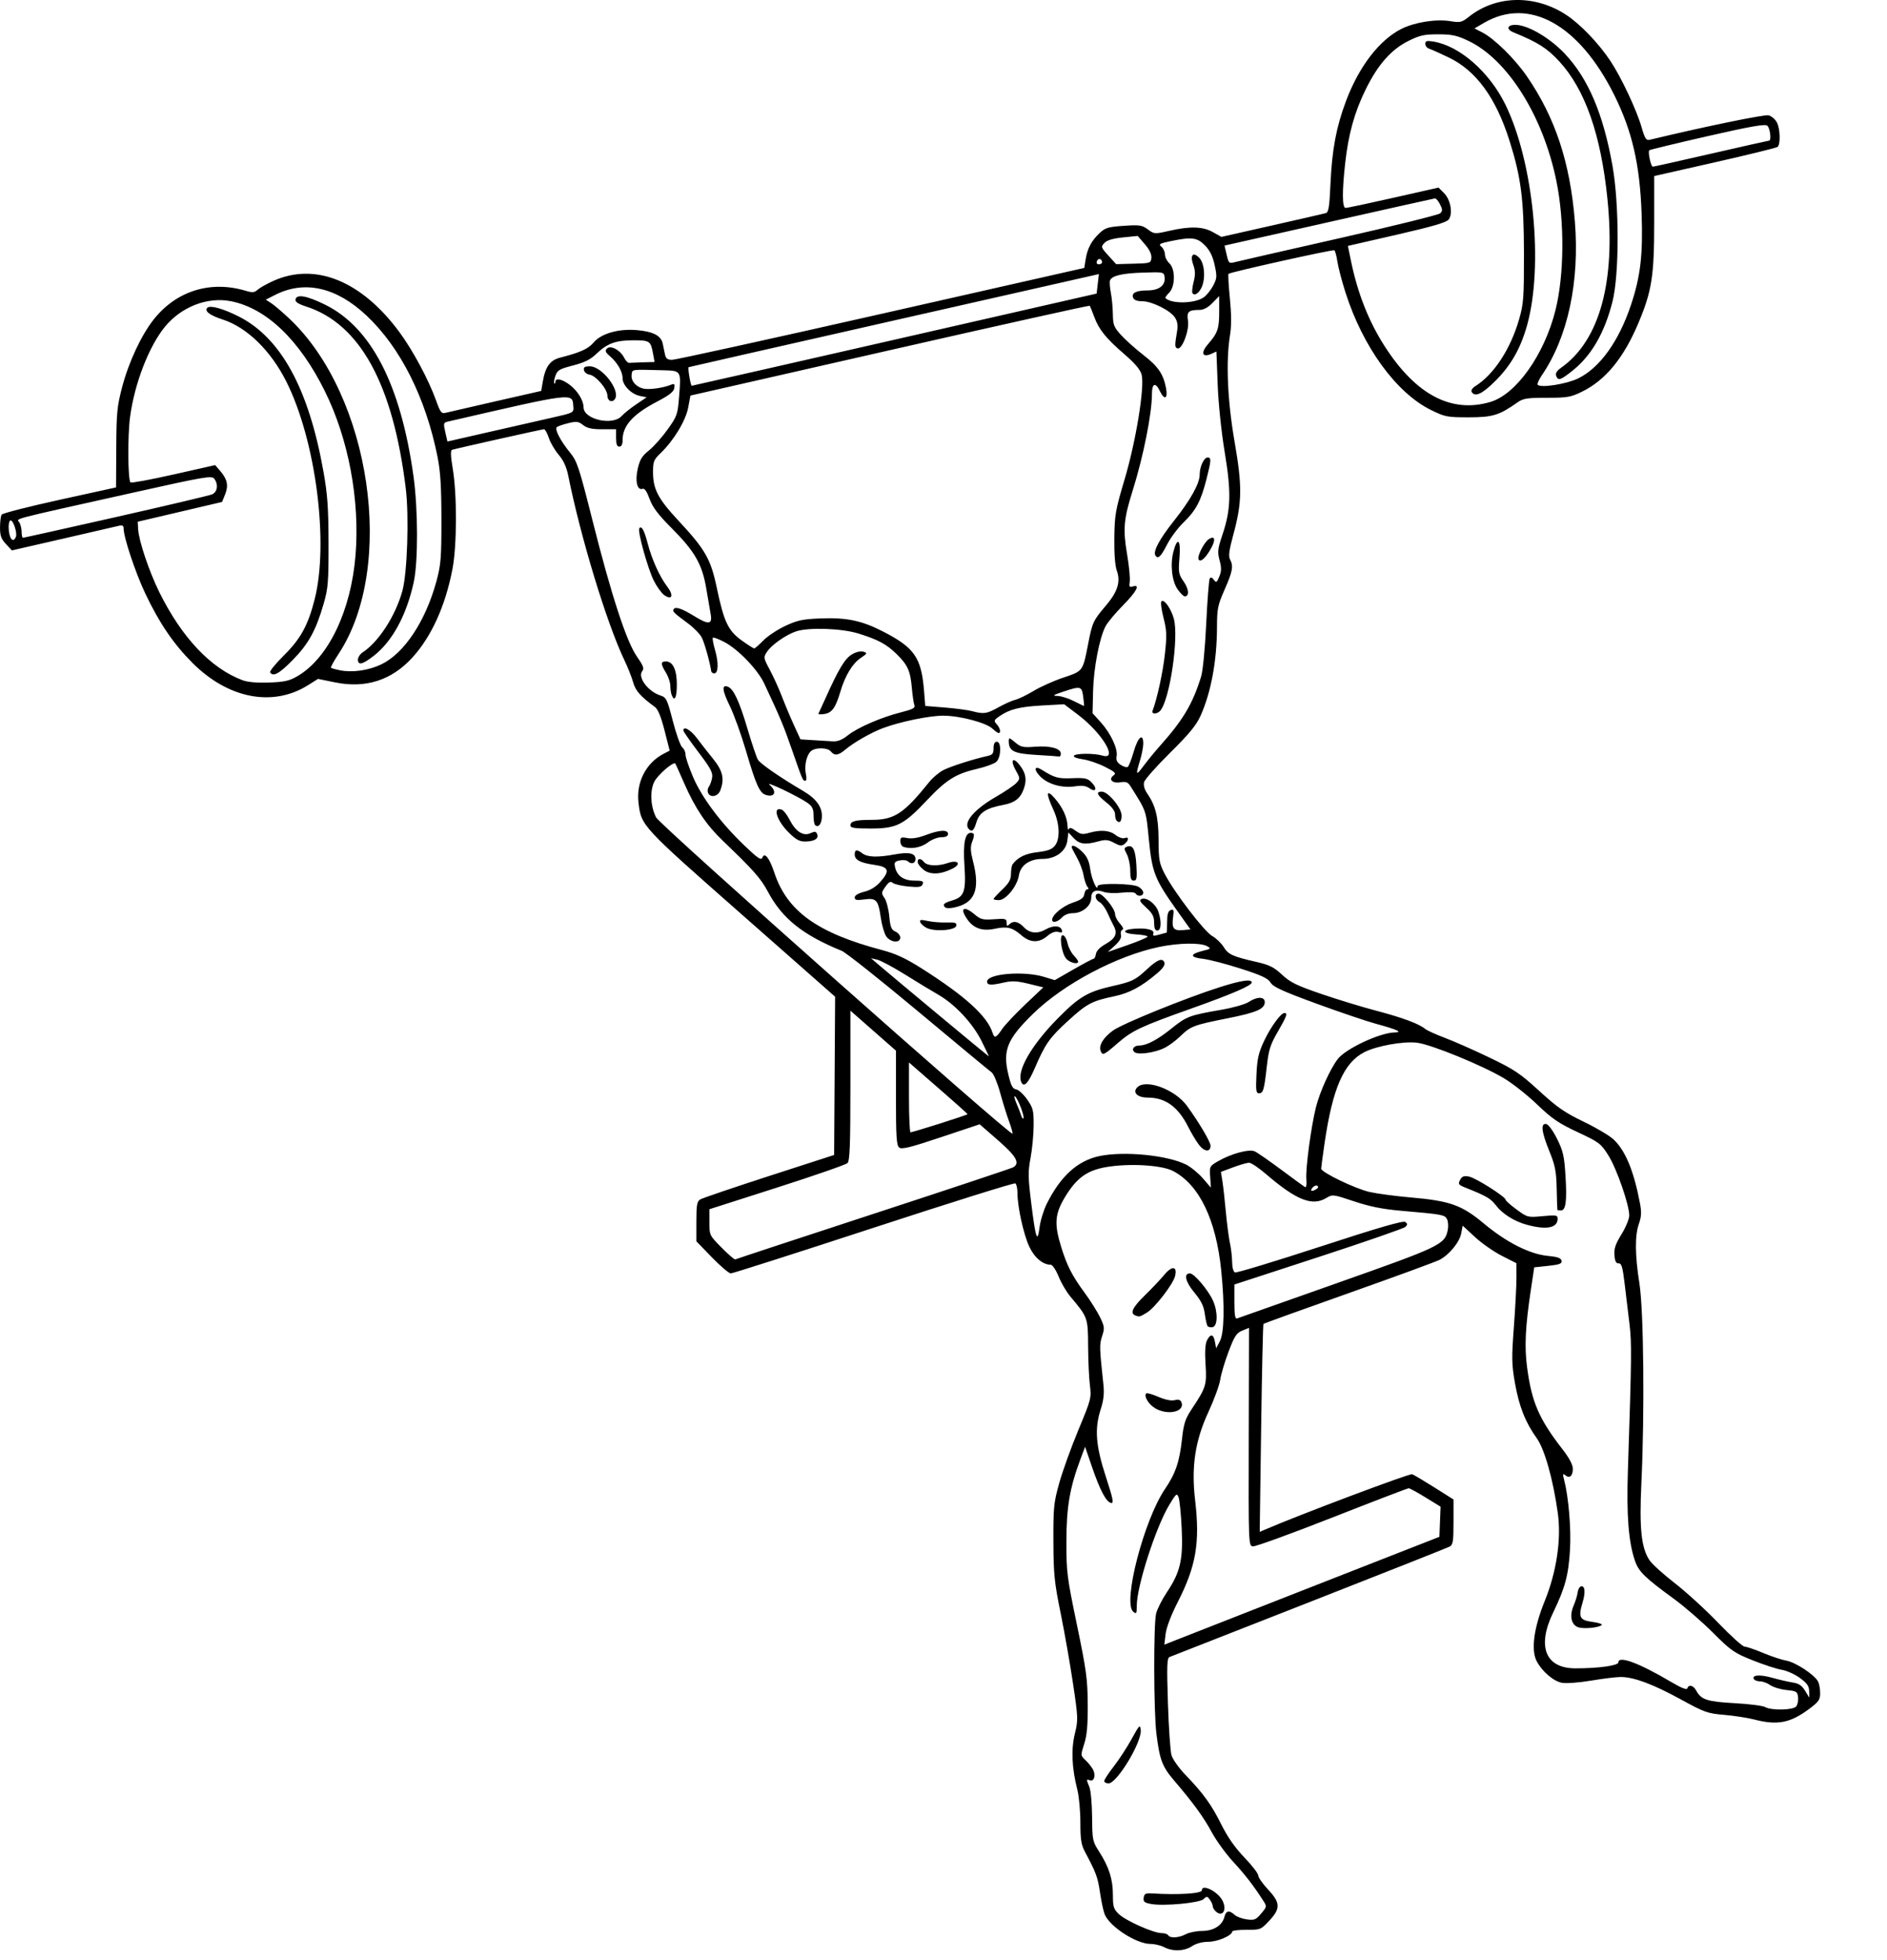 <?xml version="1.0" encoding="UTF-8" standalone="no"?>
<!-- Created with Inkscape (http://www.inkscape.org/) -->

<svg
   xmlns:dc="http://purl.org/dc/elements/1.1/"
   xmlns:cc="http://creativecommons.org/ns#"
   xmlns:rdf="http://www.w3.org/1999/02/22-rdf-syntax-ns#"
   xmlns:svg="http://www.w3.org/2000/svg"
   xmlns="http://www.w3.org/2000/svg"
   xmlns:xlink="http://www.w3.org/1999/xlink"
   xmlns:sodipodi="http://sodipodi.sourceforge.net/DTD/sodipodi-0.dtd"
   xmlns:inkscape="http://www.inkscape.org/namespaces/inkscape"
   width="276.204"
   height="286.782"
   id="svg2"
   version="1.1"
   inkscape:version="0.48.3.1 r9886"
   sodipodi:docname="Bench-press-1.svg"
   inkscape:export-filename="/home/christian/Arbeitsfläche/Dropbox/Website/opentraining/cc_exercises/Bench-press-1.png"
   inkscape:export-xdpi="199.63289"
   inkscape:export-ydpi="199.63289">
  <defs
     id="defs4">
    <radialGradient
       gradientUnits="userSpaceOnUse"
       gradientTransform="matrix(1,0,0,0.918,-19.286,-7.911)"
       r="209.566"
       fy="287.501"
       fx="398.111"
       cy="287.501"
       cx="398.111"
       id="radialGradient5255"
       xlink:href="#linearGradient5249"
       inkscape:collect="always" />
    <linearGradient
       id="linearGradient5249"
       inkscape:collect="always">
      <stop
         id="stop5251"
         offset="0"
         style="stop-color:#e3e3e3;stop-opacity:1;" />
      <stop
         id="stop5253"
         offset="1"
         style="stop-color:#e3e3e3;stop-opacity:0;" />
    </linearGradient>
  </defs>
  <sodipodi:namedview
     id="base"
     pagecolor="#fffff0"
     bordercolor="#666666"
     borderopacity="1.0"
     inkscape:pageopacity="0.0"
     inkscape:pageshadow="2"
     inkscape:zoom="2.8"
     inkscape:cx="199.26055"
     inkscape:cy="110.28328"
     inkscape:document-units="px"
     inkscape:current-layer="layer1"
     showgrid="false"
     showguides="true"
     inkscape:guide-bbox="true"
     fit-margin-top="0"
     fit-margin-left="0"
     fit-margin-right="0"
     fit-margin-bottom="0"
     inkscape:window-width="1615"
     inkscape:window-height="1026"
     inkscape:window-x="65"
     inkscape:window-y="24"
     inkscape:window-maximized="1">
    <sodipodi:guide
       orientation="-0.707,0.707"
       position="-1711.42,579.076"
       id="guide2985" />
  </sodipodi:namedview>
  <g
     inkscape:label="Ebene 1"
     inkscape:groupmode="layer"
     id="layer1"
     transform="translate(-282.849,-318.942)">
    <path
       style="fill:#000000"
       d="m 453.252,603.877 c -0.5,-0.261 -1.398,-0.474 -1.995,-0.474 -2.087,0 -6.021,-2.554 -6.724,-4.365 -0.187,-0.481 -0.494,-1.925 -0.682,-3.208 -0.323,-2.205 -0.57,-2.869 -2.195,-5.91 -0.55,-1.03 -0.672,-1.81 -0.672,-4.3 0,-1.673 -0.198,-3.822 -0.441,-4.775 -0.808,-3.179 -0.931,-5.885 -0.37,-8.19 0.496,-2.039 0.486,-2.315 -0.265,-7.358 -0.429,-2.882 -1.246,-7.526 -1.815,-10.32 -0.919,-4.511 -1.038,-5.686 -1.057,-10.479 -0.02,-4.968 0.049,-5.65 0.86,-8.553 0.485,-1.735 1.746,-5.231 2.802,-7.769 1.863,-4.476 1.913,-4.671 1.681,-6.53 -0.132,-1.054 -0.249,-3.631 -0.261,-5.727 -0.024,-4.167 -0.037,-4.205 -2.598,-7.251 -0.563,-0.67 -1.338,-1.991 -1.722,-2.937 -0.388,-0.957 -0.9,-1.72 -1.153,-1.72 -1.17,0 -2.413,-1.058 -3.16,-2.692 -0.835,-1.823 -1.709,-5.812 -1.709,-7.796 0,-0.673 -0.14,-1.31 -0.311,-1.416 -0.171,-0.106 -9.503,2.815 -20.738,6.491 -11.235,3.676 -20.644,6.683 -20.911,6.683 -0.266,0 -1.509,-1.056 -2.761,-2.348 l -2.277,-2.348 0,-2.889 c 0,-2.408 0.092,-2.947 0.556,-3.235 0.306,-0.19 4.843,-1.733 10.082,-3.429 l 9.526,-3.083 0.073,-11.578 0.073,-11.578 -13.698,-12.067 c -14.713,-12.961 -14.68,-12.925 -15.085,-16.347 -0.352,-2.968 1.113,-5.809 3.677,-7.135 l 0.89,-0.46 -0.753,-2.954 c -0.511,-2.007 -0.962,-3.106 -1.404,-3.43 -2.111,-1.544 -2.847,-2.377 -3.185,-3.602 -0.2,-0.726 -0.775,-2.178 -1.276,-3.225 -2.577,-5.383 -6.39,-17.898 -8.221,-26.985 -0.265,-1.313 -0.698,-2.267 -1.405,-3.092 -0.562,-0.657 -1.211,-1.767 -1.442,-2.468 -0.231,-0.701 -0.551,-1.274 -0.71,-1.274 -0.275,0 -12.721,2.785 -13.452,3.01 -0.246,0.076 -0.219,0.878 0.095,2.756 0.636,3.814 0.618,11.219 -0.036,14.656 -1.028,5.397 -3.078,9.927 -5.878,12.991 -3.038,3.324 -6.829,4.543 -11.297,3.632 l -2.51,-0.512 -1.445,0.909 c -5.168,3.25 -11.71,1.989 -16.95,-3.268 -2.776,-2.785 -4.833,-5.81 -6.878,-10.117 -1.451,-3.056 -3.18,-8.233 -3.18,-9.522 0,-0.436 -0.173,-0.534 -0.714,-0.403 -0.393,0.095 -4.073,0.943 -8.177,1.885 l -7.462,1.713 -0.873,-0.932 c -0.701,-0.748 -0.872,-1.229 -0.868,-2.435 0.002,-0.827 0.11,-1.667 0.238,-1.867 0.128,-0.2 3.949,-1.178 8.49,-2.174 l 8.256,-1.81 0.031,-5.765 c 0.028,-5.155 0.12,-6.101 0.868,-8.94 0.969,-3.675 2.811,-7.608 4.636,-9.9 3.314,-4.162 8.296,-5.708 13.438,-4.17 0.992,0.297 1.284,0.271 1.755,-0.156 0.311,-0.281 1.347,-0.863 2.303,-1.292 6.118,-2.748 12.875,-0.015 18.409,7.447 1.972,2.658 4.303,6.995 5.402,10.051 0.647,1.799 0.782,1.963 1.464,1.792 0.413,-0.104 3.715,-0.863 7.337,-1.687 l 6.587,-1.499 0.222,-1.301 c 0.383,-2.246 1.062,-3.191 2.568,-3.576 2.943,-0.753 4.093,-1.273 4.874,-2.201 1.126,-1.339 3.705,-2.066 6.422,-1.813 2.332,0.218 3.464,0.817 3.701,1.957 0.09,0.434 0.238,1.147 0.329,1.584 0.127,0.61 0.366,0.796 1.032,0.802 0.477,0.004 14.249,-3.021 30.605,-6.722 l 29.738,-6.73 0.2,-1.25 c 0.256,-1.601 0.838,-2.703 2.026,-3.831 0.836,-0.795 1.254,-0.922 3.539,-1.079 2.334,-0.16 2.685,-0.108 3.543,0.526 0.934,0.69 0.992,0.694 3.141,0.205 3.059,-0.696 4.902,-0.639 6.388,0.196 l 1.234,0.694 7.383,-1.666 c 4.061,-0.917 7.611,-1.732 7.89,-1.811 0.419,-0.119 0.54,-0.878 0.697,-4.356 0.224,-4.949 0.842,-8.235 2.262,-12.028 1.888,-5.041 4.869,-8.933 8.094,-10.567 1.937,-0.982 5.079,-1.482 7.175,-1.142 1.466,0.238 1.677,0.187 2.753,-0.664 3.964,-3.135 9.599,-3.251 14.165,-0.29 2.082,1.35 4.789,4.166 6.541,6.807 1.568,2.362 3.809,7.127 4.541,9.656 0.495,1.71 0.67,1.976 1.214,1.845 7.986,-1.919 16.771,-3.728 17.374,-3.576 0.423,0.106 0.97,0.57 1.217,1.032 0.487,0.91 0.554,3.207 0.105,3.592 -0.153,0.131 -4.279,1.144 -9.17,2.251 l -8.891,2.013 0,6.855 c 0,7.777 -0.349,9.992 -2.303,14.635 -2.162,5.136 -4.815,8.37 -8.25,10.056 -1.658,0.814 -2.148,0.899 -5.166,0.899 -2.886,0 -3.462,0.091 -4.287,0.673 -2.676,1.891 -3.639,2.185 -7.152,2.185 -3.154,0 -3.463,-0.06 -5.522,-1.074 -5.075,-2.498 -9.962,-9.215 -12.504,-17.185 -0.529,-1.659 -1.063,-3.697 -1.187,-4.529 -0.123,-0.832 -0.326,-1.575 -0.451,-1.652 -0.232,-0.143 -15.24,3.197 -15.49,3.448 -0.076,0.076 0.016,1.687 0.203,3.579 0.231,2.329 0.24,4.057 0.027,5.346 -0.632,3.83 -0.389,9.578 0.661,15.631 1.138,6.559 1.106,8.874 -0.189,13.627 -0.607,2.227 -0.728,3.131 -0.483,3.59 0.528,0.987 0.394,1.744 -0.784,4.422 -1.008,2.292 -1.112,2.805 -1.118,5.493 -0.011,4.934 -0.867,9.551 -2.41,12.989 -0.621,1.383 -1.669,2.656 -4.446,5.398 -1.999,1.974 -3.715,3.914 -3.815,4.311 -0.112,0.446 0.053,1.061 0.432,1.609 1.262,1.823 1.671,3.485 1.686,6.847 0.013,2.922 0.104,3.421 0.905,4.968 1.395,2.695 5.788,8.439 6.947,9.084 0.572,0.318 1.328,1.045 1.681,1.615 0.682,1.103 1.298,1.381 4.893,2.205 1.8,0.413 2.484,0.758 3.652,1.847 1.201,1.119 2.141,1.58 5.724,2.807 2.358,0.808 6.002,1.92 8.098,2.471 3.822,1.006 6.223,1.9 7.133,2.657 0.268,0.223 1.56,0.808 2.87,1.3 1.31,0.492 4.241,1.787 6.513,2.877 3.644,1.749 4.505,2.325 7.304,4.889 2.626,2.406 3.747,3.182 6.507,4.508 1.834,0.881 3.811,2.055 4.395,2.611 1.73,1.647 2.95,4.61 3.845,9.334 0.243,1.283 0.209,1.954 -0.152,2.977 -0.613,1.737 -0.589,4.568 0.073,8.773 0.625,3.97 0.772,18.898 0.286,29.16 -0.317,6.7 -0.018,9.524 1.2,11.332 0.374,0.555 2.036,2.058 3.694,3.341 1.658,1.283 4.519,3.897 6.358,5.81 1.839,1.912 3.575,3.477 3.857,3.477 0.282,0 1.492,0.411 2.689,0.914 1.197,0.502 2.747,1.015 3.443,1.14 1.335,0.239 4.085,2.049 4.613,3.037 0.172,0.321 0.312,1.088 0.312,1.705 0,0.985 -0.204,1.273 -1.667,2.359 -2.726,2.023 -4.621,2.381 -7.977,1.507 -0.955,-0.249 -2.927,-0.553 -4.382,-0.677 -2.472,-0.21 -2.893,-0.361 -6.423,-2.295 -4.004,-2.194 -6.809,-3.24 -8.715,-3.251 -0.639,-0.004 -2.591,0.233 -4.338,0.527 -1.806,0.303 -3.665,0.442 -4.31,0.32 -1.238,-0.233 -2.911,-1.675 -3.69,-3.181 -0.839,-1.622 -0.403,-4.87 1.173,-8.744 1.745,-4.289 2.46,-9.053 1.934,-12.871 -0.677,-4.906 -1.934,-9.385 -3.083,-10.984 -1.662,-2.313 -2.586,-4.643 -3.185,-8.029 -0.491,-2.776 -0.51,-3.678 -0.168,-8.256 0.211,-2.827 0.381,-6.083 0.379,-7.235 l -0.005,-2.096 -2.13,-1.08 c -1.172,-0.594 -2.942,-1.83 -3.934,-2.748 l -1.804,-1.668 -0.21,1.119 c -0.243,1.296 -1.741,3.132 -3.163,3.877 -0.542,0.284 -6.535,2.481 -13.319,4.882 -6.784,2.402 -12.394,4.426 -12.466,4.498 -0.072,0.072 -0.225,6.949 -0.34,15.283 l -0.209,15.151 0.767,-0.331 c 4.965,-2.147 21.182,-8.248 21.549,-8.107 0.266,0.102 1.736,0.976 3.267,1.942 l 2.783,1.756 0,3.295 c 0,2.86 -0.076,3.335 -0.577,3.604 -0.317,0.17 -9.57,3.834 -20.561,8.142 -10.991,4.308 -20.184,7.913 -20.429,8.011 -0.372,0.148 -0.41,1.262 -0.235,6.728 0.116,3.603 0.351,7.039 0.522,7.636 0.171,0.597 1.076,1.877 2.01,2.844 2.636,2.73 3.839,4.392 5.293,7.316 0.908,1.826 1.998,3.382 3.371,4.812 1.115,1.162 2.028,2.347 2.028,2.633 0,0.286 0.643,1.208 1.429,2.048 1.822,1.948 1.855,2.776 0.181,4.57 -1.224,1.311 -1.289,1.337 -3.334,1.331 -1.147,-0.003 -2.086,0.106 -2.086,0.243 0,0.582 -2.139,1.508 -3.493,1.511 -0.89,0.002 -1.788,0.241 -2.382,0.634 -1.131,0.749 -2.824,0.814 -4.085,0.157 z m 3.175,-1.901 c 0.5,-0.261 1.569,-0.475 2.375,-0.476 1.68,-0.002 2.953,-0.805 3.268,-2.061 0.231,-0.92 0.696,-1.012 1.488,-0.296 0.306,0.277 1.113,0.578 1.794,0.669 1.101,0.148 1.333,0.053 2.098,-0.856 0.846,-1.005 0.851,-1.036 0.295,-1.895 -1.465,-2.266 -2.623,-3.763 -4.401,-5.693 -1.062,-1.153 -2.467,-3.087 -3.121,-4.297 -1.21,-2.238 -2.694,-4.278 -5.51,-7.574 -1.757,-2.057 -2.121,-3.02 -2.6,-6.889 -0.399,-3.22 -0.431,-15.874 -0.045,-17.537 0.15,-0.646 0.862,-2.058 1.583,-3.137 1.962,-2.938 2.383,-4.755 2.164,-9.34 -0.1,-2.098 -0.303,-4.138 -0.451,-4.534 -0.249,-0.668 -0.347,-0.591 -1.345,1.056 -1.988,3.279 -4.781,11.939 -4.781,14.822 0,1.14 -0.054,1.229 -0.516,0.846 -1.574,-1.306 1.566,-13.416 4.659,-17.967 1.548,-2.278 2.112,-3.944 2.486,-7.342 0.242,-2.203 0.471,-2.909 1.387,-4.289 2.135,-3.215 2.248,-3.579 2.054,-6.584 -0.119,-1.833 -0.051,-2.992 0.205,-3.506 0.516,-1.035 0.956,-0.965 1.17,0.186 l 0.177,0.953 0.54,-1.016 c 0.642,-1.207 0.723,-5.199 0.21,-10.302 -0.756,-7.515 -3.226,-12.624 -7.07,-14.625 -1.663,-0.865 -6.358,-1.143 -9.724,-0.576 -2.861,0.483 -4.4,1.6 -6.099,4.428 -1.464,2.436 -1.577,3.901 -0.556,7.213 0.865,2.807 1.599,4.243 3.464,6.781 0.834,1.135 1.842,2.736 2.24,3.557 0.659,1.362 0.686,1.604 0.305,2.761 -0.407,1.232 -0.395,1.676 0.187,7.074 0.142,1.32 0.036,2.296 -0.399,3.652 -0.917,2.86 -0.727,5.303 0.768,9.886 1.033,3.167 1.178,3.889 0.768,3.81 -0.723,-0.139 -1.615,-1.813 -2.794,-5.241 l -1.025,-2.982 -0.687,1.837 c -1.558,4.164 -2.04,6.992 -2.048,12.005 -0.007,4.486 0.083,5.197 1.545,12.226 1.373,6.601 1.555,7.939 1.578,11.591 0.019,3.079 -0.112,4.558 -0.516,5.82 -0.541,1.686 -0.54,1.694 0.193,2.382 0.405,0.38 0.9,1.001 1.1,1.382 0.435,0.826 0.145,1.795 -0.468,1.56 -0.529,-0.203 -0.533,-0.147 -0.067,0.983 0.203,0.492 0.381,2.469 0.397,4.394 0.028,3.378 0.064,3.555 1.051,5.094 1.426,2.223 1.994,4.021 1.994,6.311 0,1.729 0.105,2.065 0.873,2.8 1.013,0.968 5.074,2.777 6.235,2.777 0.436,0 0.881,0.143 0.989,0.318 0.287,0.464 1.539,0.388 2.583,-0.157 z m 4.307,-3.4 c -0.21,-0.21 -0.381,-0.54 -0.381,-0.733 0,-0.194 -0.188,-0.61 -0.418,-0.924 -0.377,-0.515 -0.467,-0.524 -0.907,-0.083 -0.572,0.572 -5.863,1.063 -7.713,0.716 -0.964,-0.181 -1.146,-0.337 -1.063,-0.914 0.083,-0.582 0.282,-0.685 1.211,-0.627 3.887,0.242 7.304,0.024 7.304,-0.466 0,-0.975 2.331,0.182 3.009,1.494 0.741,1.433 -0.02,2.559 -1.04,1.539 z M 444.477,579.56 c 0,-0.189 0.631,-1.154 1.401,-2.143 0.771,-0.99 1.95,-2.799 2.62,-4.022 1.122,-2.047 1.227,-2.15 1.323,-1.306 0.198,1.736 -3.468,7.816 -4.712,7.816 -0.348,0 -0.632,-0.155 -0.632,-0.344 z m 7.411,-54.571 c -0.951,-0.58 -1.644,-1.766 -1.258,-2.152 0.098,-0.098 0.895,0.13 1.771,0.507 1.001,0.431 1.889,0.611 2.388,0.486 0.569,-0.143 0.851,-0.053 0.992,0.315 0.539,1.405 -2.053,1.967 -3.894,0.844 z m 7.741,-11.966 c -0.12,-0.12 -0.311,-0.92 -0.425,-1.779 -0.158,-1.194 -0.523,-1.941 -1.549,-3.177 -1.303,-1.569 -1.58,-2.787 -0.634,-2.787 0.623,0 2.701,2.464 3.389,4.018 0.72,1.627 0.682,3.707 -0.07,3.849 -0.27,0.051 -0.59,-0.005 -0.71,-0.125 z m -10.627,-1.602 c -0.787,-0.318 -0.364,-1.188 1.429,-2.935 1.004,-0.979 2.293,-2.341 2.864,-3.026 1.127,-1.352 1.914,-1.233 1.546,0.233 -0.296,1.179 -2.938,4.603 -4.098,5.31 -1.085,0.662 -1.118,0.67 -1.741,0.418 z m 96.757,57.23 c 0.209,-0.251 0.333,-0.859 0.277,-1.35 -0.094,-0.82 -0.232,-0.906 -1.69,-1.054 -0.873,-0.089 -1.941,-0.411 -2.373,-0.714 -0.432,-0.304 -1.102,-0.553 -1.49,-0.553 -0.387,0 -0.793,-0.144 -0.902,-0.32 -0.38,-0.615 0.858,-0.715 2.645,-0.213 0.991,0.279 2.345,0.591 3.008,0.695 0.909,0.143 1.358,0.439 1.825,1.204 l 0.619,1.015 -0.018,-0.953 c -0.014,-0.745 -0.313,-1.167 -1.367,-1.934 -0.742,-0.54 -1.935,-1.076 -2.651,-1.19 -0.716,-0.115 -2.63,-0.738 -4.252,-1.386 -2.722,-1.087 -3.171,-1.4 -5.823,-4.054 -1.581,-1.582 -4.145,-3.802 -5.698,-4.935 -4.294,-3.132 -5.168,-3.989 -5.718,-5.603 -0.932,-2.736 -1.237,-6.649 -1.024,-13.128 0.547,-16.586 0.571,-18.699 0.24,-21.435 -0.19,-1.572 -0.51,-4.232 -0.71,-5.912 -0.297,-2.486 -0.461,-3.047 -0.88,-3.017 -0.378,0.027 -0.543,-0.291 -0.617,-1.192 -0.079,-0.963 0.144,-1.626 1.032,-3.065 0.623,-1.009 1.133,-2.248 1.133,-2.753 0,-1.569 -1.828,-6.835 -3.046,-8.776 -1.103,-1.757 -1.331,-1.93 -4.503,-3.415 -2.797,-1.31 -3.763,-1.969 -5.935,-4.054 -1.427,-1.37 -3.615,-3.097 -4.863,-3.838 -3.227,-1.917 -10.69,-4.962 -12.748,-5.201 -1.991,-0.231 -5.88,0.47 -7.67,1.383 -3.021,1.541 -4.661,5.296 -5.836,13.366 -0.27,1.856 -0.491,3.514 -0.491,3.684 0,0.532 4.958,2.925 7.052,3.404 1.099,0.251 3.784,0.612 5.967,0.801 5.847,0.507 7.538,1.107 10.797,3.826 3.308,2.761 6.702,4.478 9.352,4.732 1.439,0.138 1.939,0.315 2.015,0.712 0.083,0.432 -0.274,0.569 -1.948,0.748 l -2.049,0.219 -0.508,3.38 c -0.797,5.31 -0.937,8.244 -0.537,11.254 0.68,5.108 1.729,7.534 5.187,11.995 0.989,1.276 1.508,2.257 1.508,2.848 0,1.056 -0.479,1.465 -1.106,0.944 -0.372,-0.309 -0.399,-0.198 -0.168,0.687 0.65,2.492 1.041,7.131 0.86,10.199 -0.221,3.742 -0.709,5.569 -2.457,9.183 -2.421,5.006 -1.15,8.189 3.269,8.189 3.376,0 6.272,-0.404 6.272,-0.876 0,-1.035 3.019,0.089 7.757,2.89 1.452,0.858 2.244,1.169 2.329,0.913 0.208,-0.624 0.89,-0.446 1.312,0.342 0.705,1.317 1.6,1.608 5.62,1.829 2.112,0.116 4.112,0.369 4.446,0.563 0.907,0.526 4.102,0.466 4.56,-0.086 z m -31.968,-11.609 c -0.974,-0.402 -1.229,-1.692 -0.617,-3.117 0.277,-0.644 0.545,-1.517 0.595,-1.94 0.05,-0.423 0.252,-0.822 0.449,-0.887 0.627,-0.206 0.742,0.799 0.27,2.363 -0.647,2.143 -0.424,2.569 1.475,2.821 0.874,0.116 1.473,0.319 1.331,0.452 -0.439,0.41 -2.761,0.614 -3.503,0.308 z m -7.408,-58.862 c -1.881,-0.507 -3.613,-1.594 -4.597,-2.884 -0.74,-0.971 -1.403,-1.355 -4.374,-2.536 -1.094,-0.435 -1.173,-0.543 -0.844,-1.158 0.29,-0.542 0.554,-0.64 1.312,-0.488 0.993,0.199 5.343,2.955 5.343,3.386 0,0.137 0.725,0.78 1.61,1.43 1.59,1.167 1.638,1.179 3.811,0.977 1.986,-0.185 2.2,-0.149 2.2,0.369 0,1.349 -1.604,1.674 -4.461,0.903 z m 4.425,-2.187 c -0.02,-0.044 -0.067,-1.437 -0.103,-3.096 -0.057,-2.561 -0.219,-3.392 -1.075,-5.502 -1.157,-2.853 -1.302,-4.126 -0.452,-3.969 0.318,0.059 0.995,0.987 1.582,2.167 0.89,1.79 1.054,2.512 1.235,5.439 0.228,3.683 0.045,5.041 -0.679,5.041 -0.259,0 -0.487,-0.036 -0.507,-0.079 z m -36.164,55.233 18.894,-7.398 0.086,-2.205 0.086,-2.205 -2.197,-1.35 c -1.209,-0.742 -2.319,-1.349 -2.468,-1.349 -0.149,3.1e-4 -5.196,1.935 -11.215,4.3 -6.02,2.365 -11.235,4.258 -11.591,4.207 -0.64,-0.092 -0.645,-0.234 -0.608,-16.033 l 0.038,-15.941 -0.99,0.404 c -0.845,0.345 -1.139,0.797 -2.002,3.08 -0.557,1.472 -1.106,3.319 -1.22,4.105 -0.114,0.786 -0.901,2.929 -1.749,4.763 -1.927,4.168 -2.501,7.991 -1.928,12.843 0.733,6.213 0.147,9.663 -2.531,14.91 -0.99,1.94 -1.675,3.739 -1.788,4.7 l -0.184,1.557 1.237,-0.495 c 0.68,-0.272 9.739,-3.824 20.131,-7.893 z m 3.923,-44.53 c 15.163,-5.348 15.768,-5.638 16.195,-7.773 0.11,-0.549 0.058,-1.263 -0.116,-1.587 -0.341,-0.638 -0.629,-0.69 -6.727,-1.221 -2.709,-0.236 -4.566,-0.608 -6.864,-1.376 -3.08,-1.029 -3.171,-1.04 -4.066,-0.496 -2.06,1.251 -4.384,0.329 -8.854,-3.513 -1.048,-0.901 -2.15,-1.639 -2.449,-1.64 -0.299,-0.002 -1.351,0.299 -2.337,0.668 l -1.793,0.671 0.214,1.314 c 0.118,0.723 0.345,2.743 0.505,4.489 0.16,1.747 0.43,3.819 0.601,4.604 0.17,0.786 0.316,2.041 0.323,2.789 0.008,0.807 0.181,1.424 0.424,1.517 0.226,0.087 5.834,-1.613 12.464,-3.776 8.674,-2.831 12.169,-3.842 12.466,-3.608 0.339,0.267 0.339,0.396 0,0.722 -0.227,0.218 -5.95,2.203 -12.718,4.411 l -12.305,4.014 0,2.557 c 0,1.914 0.1,2.52 0.397,2.408 0.218,-0.082 6.807,-2.409 14.641,-5.172 z m -67.909,-10.113 c 11.003,-3.599 20.22,-6.667 20.482,-6.817 1.055,-0.604 0.494,-1.612 -2.209,-3.965 l -2.686,-2.338 -5.66,1.89 c -4.572,1.526 -5.75,1.815 -6.126,1.503 -0.384,-0.319 -0.467,-1.604 -0.467,-7.277 l 0,-6.89 -3.334,-2.928 -3.334,-2.928 0,10.945 c 0,8.803 -0.084,11.028 -0.431,11.365 -0.237,0.231 -4.881,1.844 -10.32,3.585 l -9.889,3.165 0,1.906 c 0,1.892 0.013,1.92 1.801,3.726 0.991,1.001 1.884,1.771 1.985,1.711 0.101,-0.06 9.186,-3.054 20.189,-6.654 z m 25.428,-1.527 c 2.025,-4.037 4.517,-6.283 7.707,-6.946 3.619,-0.752 9.981,-0.12 12.69,1.262 0.695,0.355 1.792,1.257 2.438,2.005 l 1.174,1.361 -0.108,-1.572 c -0.106,-1.54 -0.082,-1.587 1.162,-2.305 1.916,-1.105 4.543,-1.811 5.357,-1.439 0.372,0.17 2.105,1.37 3.852,2.668 1.747,1.298 3.318,2.447 3.493,2.553 0.198,0.12 0.277,-0.32 0.209,-1.175 -0.123,-1.548 0.688,-7.612 1.402,-10.48 0.561,-2.253 2.071,-5.596 3.189,-7.062 1.167,-1.53 6.189,-3.878 8.349,-3.903 1.229,-0.014 0.325,-0.434 -2.669,-1.242 -1.397,-0.377 -5.35,-1.714 -8.785,-2.972 -4.973,-1.821 -6.341,-2.449 -6.722,-3.081 -0.377,-0.627 -1.301,-1.058 -4.394,-2.05 -2.154,-0.691 -4.631,-1.334 -5.504,-1.429 -1.915,-0.209 -1.955,-0.687 -0.096,-1.146 1.286,-0.318 1.326,-0.36 0.673,-0.714 -0.96,-0.522 -4.116,-0.471 -6.933,0.111 -6.227,1.286 -14.026,5.411 -18.509,9.79 -3.806,3.718 -4.468,5.346 -3.618,8.899 0.391,1.635 0.631,2.09 1.139,2.164 0.354,0.052 1.079,0.715 1.61,1.473 0.876,1.252 0.965,1.605 0.952,3.811 -0.007,1.337 -0.21,3.471 -0.45,4.742 -0.381,2.021 -0.37,2.843 0.091,6.557 0.654,5.275 0.913,6.037 1.224,3.611 0.128,-0.996 0.612,-2.567 1.077,-3.493 z m 22.247,-8.602 c -0.421,-0.561 -1.123,-1.734 -1.561,-2.607 -1.471,-2.934 -3.331,-4.287 -5.894,-4.287 -1.475,0 -2.256,-0.683 -1.637,-1.429 1.17,-1.41 5.559,0.169 7.357,2.647 1.767,2.436 3.439,5.261 3.439,5.813 3.2e-4,0.989 -0.914,0.916 -1.704,-0.137 z m 8.428,-10.313 c 0.108,-2.263 0.314,-3.169 1.1,-4.843 0.973,-2.073 2.465,-4.123 3.001,-4.123 0.501,0 0.326,0.488 -0.989,2.758 -1.089,1.881 -1.325,2.626 -1.596,5.043 -0.39,3.475 -0.528,3.948 -1.156,3.948 -0.419,0 -0.474,-0.42 -0.361,-2.784 z m -34.451,1.076 c -0.624,-1.627 1.531,-5.349 5.34,-9.221 3.132,-3.184 4.408,-3.938 8.067,-4.765 2.843,-0.642 3.324,-0.875 4.953,-2.399 1.56,-1.459 2.333,-1.774 2.607,-1.061 0.139,0.362 -0.184,0.853 -1.044,1.586 -2.316,1.975 -4.07,2.914 -6.326,3.383 -3.212,0.668 -3.972,1.071 -6.686,3.546 -2.741,2.5 -3.375,3.396 -4.885,6.907 -1.007,2.341 -1.655,2.989 -2.026,2.023 z m 11.639,-4.504 c -0.303,-0.791 0.4,-1.947 1.802,-2.963 1.395,-1.01 10.576,-4.739 15.639,-6.351 3.141,-1 4.68,-1.228 4.68,-0.692 0,0.455 -2.817,1.67 -8.853,3.819 -7.434,2.646 -8.645,3.217 -10.791,5.083 -2.017,1.754 -2.198,1.835 -2.478,1.104 z m 5.012,0.223 c -0.568,-0.378 -0.179,-0.997 0.625,-0.997 1.098,0 2.681,-0.836 4.765,-2.515 2.17,-1.749 2.62,-1.916 7.302,-2.724 1.675,-0.289 3.461,-0.799 3.969,-1.134 1.237,-0.816 2.353,-0.809 2.353,0.015 0,1.007 -1.192,1.526 -5.451,2.374 -4.939,0.983 -5.399,1.156 -6.867,2.585 -0.648,0.631 -1.682,1.404 -2.297,1.719 -1.365,0.699 -3.803,1.074 -4.4,0.677 z m 26.59,19.996 c 0.262,-0.166 0.307,-0.35 0.115,-0.468 -0.173,-0.107 -0.492,0.018 -0.708,0.278 -0.428,0.516 -0.092,0.624 0.593,0.19 z m -45.012,-9.916 c -0.343,-0.94 -0.936,-2.851 -1.319,-4.246 -0.383,-1.395 -0.937,-2.706 -1.231,-2.911 -0.294,-0.206 -5.1,-4.188 -10.679,-8.85 -5.58,-4.661 -10.645,-8.679 -11.256,-8.928 -5.717,-2.328 -8.727,-4.74 -10.812,-8.663 -1.032,-1.942 -2.133,-3.185 -6.612,-7.465 -2.38,-2.274 -4.042,-4.75 -5.639,-8.402 -0.658,-1.504 -1.236,-2.791 -1.285,-2.861 -0.263,-0.373 -2.624,1.67 -3.107,2.687 -0.648,1.366 -0.522,3.616 0.29,5.188 0.586,1.133 51.838,46.596 52.163,46.271 0.062,-0.062 -0.168,-0.881 -0.511,-1.821 z m -10.127,0.345 c 2.233,-0.704 4.06,-1.324 4.06,-1.378 0,-0.054 -1.462,-1.371 -3.249,-2.928 -1.787,-1.556 -3.716,-3.238 -4.287,-3.736 l -1.038,-0.906 0,5.114 c 0,2.813 0.102,5.114 0.227,5.114 0.125,0 2.054,-0.576 4.287,-1.28 z m 11.86,-2.362 c -0.301,-0.788 -0.686,-1.519 -0.856,-1.624 -0.17,-0.105 -0.072,0.358 0.218,1.029 0.29,0.671 0.601,1.475 0.692,1.788 0.09,0.313 0.239,0.494 0.329,0.404 0.09,-0.09 -0.082,-0.809 -0.383,-1.597 z m -5.767,-9.755 c -1.309,-2.599 -3.896,-5.361 -6.321,-6.747 -0.873,-0.499 -3.032,-1.808 -4.798,-2.908 -1.766,-1.1 -3.623,-2.096 -4.128,-2.212 l -0.918,-0.212 1.111,0.95 c 2.431,2.077 16.042,13.393 16.12,13.402 0.046,0.005 -0.434,-1.017 -1.066,-2.272 z m 3.016,-1.701 c 0.42,-0.617 1.951,-2.245 3.402,-3.618 l 2.638,-2.497 -2.141,-0.525 c -1.676,-0.411 -2.45,-0.454 -3.56,-0.198 -1.95,0.449 -2.53,0.421 -2.53,-0.122 0,-1.16 5.389,-1.602 8.369,-0.687 l 1.541,0.474 2.732,-1.567 c 1.503,-0.862 2.835,-1.567 2.962,-1.567 0.126,0 0.275,-0.318 0.331,-0.706 0.062,-0.435 0.586,-0.977 1.361,-1.411 1.488,-0.833 1.834,-1.56 1.259,-2.646 -0.231,-0.437 -0.661,-1.335 -0.955,-1.996 -0.294,-0.661 -0.802,-1.345 -1.129,-1.52 -0.697,-0.373 -0.796,-1.248 -0.141,-1.248 0.618,0 2.405,2.221 2.405,2.989 0,0.342 0.322,0.972 0.714,1.4 0.446,0.486 0.578,0.828 0.351,0.909 -0.2,0.072 -0.292,0.404 -0.204,0.737 0.107,0.409 -0.181,0.918 -0.883,1.558 l -1.042,0.951 2.911,-1.018 c 1.601,-0.56 2.912,-1.117 2.913,-1.239 10e-4,-0.122 -0.748,-0.265 -1.665,-0.318 -2.026,-0.117 -2.209,-0.692 -0.264,-0.831 1.848,-0.132 2.988,0.164 2.774,0.721 -0.133,0.347 0.037,0.376 0.842,0.145 0.555,-0.159 1.046,-0.289 1.091,-0.289 0.045,0 0.082,-0.699 0.082,-1.554 0,-1.145 0.137,-1.606 0.519,-1.753 0.441,-0.169 0.494,-0.013 0.353,1.037 -0.219,1.633 0.07,2.017 1.423,1.895 l 1.12,-0.101 -2.034,-2.858 c -3.189,-4.48 -3.578,-5.467 -4.053,-10.286 -0.43,-4.363 -0.329,-4.07 -2.726,-7.864 -0.342,-0.541 -0.646,-0.65 -1.446,-0.521 -1.178,0.191 -1.794,-0.428 -1.001,-1.008 0.431,-0.315 0.236,-0.507 -1.301,-1.278 -0.994,-0.499 -2.451,-0.99 -3.237,-1.089 -0.796,-0.101 -1.359,-0.322 -1.27,-0.499 0.189,-0.379 2.972,-0.4 4.208,-0.032 2.338,0.696 -0.059,-3.3 -3.577,-5.964 l -2.048,-1.55 -3.181,0.175 c -3.347,0.184 -4.825,0.555 -6.295,1.579 -0.817,0.569 -0.85,0.667 -0.397,1.167 0.508,0.561 0.664,1.29 0.277,1.29 -0.12,0 -0.525,-0.288 -0.9,-0.641 -0.938,-0.881 -4.811,-1.9 -7.214,-1.898 -2.045,0.002 -6.289,0.878 -8.816,1.819 -1.702,0.634 -4.255,2.091 -5.502,3.14 -1.04,0.875 -1.567,0.944 -2.119,0.279 -0.509,-0.613 -2.356,-0.615 -2.968,-0.003 -0.629,0.629 -0.942,2.16 -0.684,3.338 0.121,0.549 0.078,0.953 -0.1,0.953 -0.364,0 -0.387,-0.054 -2.017,-4.744 -1.158,-3.332 -1.643,-4.488 -3.99,-9.496 -0.961,-2.051 -3.823,-5.019 -5.864,-6.081 -0.82,-0.427 -1.564,-0.704 -1.652,-0.615 -0.088,0.088 0.057,0.903 0.322,1.809 0.54,1.841 0.486,3.409 -0.116,3.409 -0.218,0 -0.418,-0.143 -0.444,-0.318 -0.196,-1.336 -0.992,-4.166 -1.383,-4.924 -0.263,-0.508 -1.156,-1.427 -1.985,-2.044 -2.193,-1.63 -2.335,-1.771 -2.123,-2.114 0.254,-0.411 1.204,-0.088 3.015,1.026 2.107,1.297 2.663,1.232 2.395,-0.279 -0.116,-0.655 -0.409,-2.365 -0.651,-3.799 -0.589,-3.495 -1.674,-5.394 -4.972,-8.705 -2.083,-2.091 -2.873,-3.133 -3.321,-4.377 -0.376,-1.044 -0.733,-1.577 -0.993,-1.477 -0.801,0.307 -1.157,-1.068 -0.748,-2.893 0.308,-1.377 0.621,-1.892 1.65,-2.719 0.699,-0.561 1.928,-1.942 2.732,-3.069 1.383,-1.938 1.473,-2.194 1.676,-4.755 0.31,-3.906 0.352,-3.838 -2.428,-3.911 -4.676,-0.123 -4.399,-0.163 -4.514,0.644 -0.131,0.923 0.661,1.832 1.788,2.055 0.862,0.17 2.895,-0.125 3.981,-0.578 0.48,-0.2 0.565,-0.115 0.476,0.482 -0.08,0.537 -0.724,1.047 -2.489,1.969 -3.568,1.863 -5.081,3.541 -5.081,5.636 0,0.649 -0.157,0.968 -0.476,0.968 -0.344,0 -0.476,-0.353 -0.476,-1.27 l 0,-1.27 -2.021,0 c -1.519,0 -2.216,-0.153 -2.803,-0.615 -0.683,-0.537 -0.961,-0.572 -2.186,-0.274 -0.772,0.188 -1.524,0.448 -1.669,0.579 -0.346,0.31 0.548,2.023 1.954,3.744 1.019,1.247 1.31,2.127 3.255,9.844 2.777,11.019 4.988,17.798 6.518,19.982 0.938,1.339 1.091,1.752 0.786,2.121 -0.731,0.88 0.836,2.993 2.652,3.576 0.864,0.277 0.989,0.535 1.83,3.773 0.496,1.911 1.115,3.634 1.375,3.828 0.26,0.194 0.472,0.669 0.472,1.056 0,0.387 0.503,1.872 1.117,3.299 1.309,3.04 4.051,6.696 7.496,9.994 1.932,1.849 2.462,2.211 2.624,1.79 0.334,-0.871 1.036,0.001 1.766,2.195 1.881,5.651 6.303,8.821 15.819,11.335 1.95,0.515 3.419,1.198 5.716,2.654 6.408,4.064 9.63,6.99 10.413,9.456 0.262,0.824 0.515,0.724 1.381,-0.547 z m 9.41,-10.293 c -0.72,-0.796 -1.105,-3.659 -0.463,-3.445 0.239,0.08 0.529,0.608 0.645,1.174 0.116,0.566 0.512,1.35 0.881,1.743 0.369,0.393 0.671,0.812 0.671,0.932 0,0.466 -1.201,0.186 -1.735,-0.405 z m -26.382,-3.323 c -0.277,-0.423 -0.628,-1.648 -0.78,-2.721 -0.363,-2.567 -0.656,-2.889 -2.412,-2.648 -1.123,0.154 -1.399,0.097 -1.399,-0.29 0,-0.304 0.513,-0.611 1.392,-0.832 0.933,-0.235 1.724,-0.729 2.399,-1.497 1.394,-1.587 1.196,-2.133 -0.879,-2.432 -2.108,-0.303 -2.912,-0.724 -2.912,-1.523 0,-0.744 0.299,-0.786 1.13,-0.158 0.737,0.558 2.236,0.606 4.697,0.151 2.118,-0.392 3.064,-0.183 3.064,0.675 0,0.644 -0.614,0.819 -1.127,0.321 -0.166,-0.161 -0.693,-0.216 -1.172,-0.122 -0.751,0.147 -0.844,0.285 -0.681,1.008 0.289,1.278 1.269,1.948 2.847,1.948 1.147,0 1.35,0.088 1.186,0.516 -0.163,0.424 -0.532,0.486 -2.066,0.347 -1.027,-0.093 -2.063,-0.331 -2.301,-0.529 -0.339,-0.282 -0.575,-0.161 -1.085,0.556 -0.61,0.856 -0.619,0.963 -0.137,1.651 0.283,0.404 0.598,1.606 0.7,2.67 0.154,1.606 0.307,1.988 0.9,2.248 0.393,0.172 0.714,0.565 0.714,0.873 0,0.868 -1.468,0.72 -2.077,-0.21 z m 19.792,-0.133 c -1.325,-1.146 -2.077,-1.327 -3.903,-0.938 -1.779,0.379 -3.054,-0.053 -3.976,-1.346 -1.198,-1.683 -0.575,-2.123 1.059,-0.749 0.868,0.731 1.199,0.812 2.824,0.694 1.678,-0.121 1.841,-0.076 1.841,0.506 0,0.497 0.085,0.555 0.381,0.258 0.596,-0.596 1.347,-0.452 2.159,0.413 0.838,0.892 1.972,1.006 3.175,0.318 1.065,-0.609 2.111,-0.592 2.352,0.038 0.155,0.405 0.049,0.476 -0.495,0.334 -0.464,-0.121 -0.998,0.076 -1.617,0.597 -1.235,1.039 -2.506,0.997 -3.802,-0.125 z m -13.879,-1.079 c -0.423,-0.22 -0.834,-0.598 -0.914,-0.84 -0.117,-0.354 0.094,-0.387 1.086,-0.165 0.677,0.151 1.919,0.251 2.759,0.223 1.276,-0.043 1.511,0.036 1.426,0.483 -0.13,0.681 -3.216,0.893 -4.357,0.299 z m 33.318,-0.754 c 0,-0.916 -0.235,-1.363 -1.163,-2.213 -0.928,-0.85 -1.061,-1.104 -0.661,-1.258 0.734,-0.282 2.042,0.701 2.435,1.829 0.502,1.439 0.436,2.79 -0.135,2.79 -0.336,0 -0.476,-0.339 -0.476,-1.148 z m -14.925,-0.422 c 0,-0.721 1.58,-2.032 3.029,-2.512 1.195,-0.396 1.6,-0.695 1.677,-1.237 0.056,-0.393 0.252,-0.714 0.436,-0.714 0.231,0 0.233,-0.123 0.006,-0.397 -0.18,-0.218 -0.428,-0.969 -0.551,-1.667 -0.122,-0.699 -0.564,-1.867 -0.981,-2.597 -0.417,-0.73 -0.758,-1.408 -0.758,-1.508 0,-0.452 0.763,-0.103 1.596,0.73 0.665,0.665 0.97,1.351 1.127,2.535 0.185,1.395 1.048,3.34 1.078,2.428 0.015,-0.467 5.105,-0.383 5.964,0.098 0.393,0.22 0.714,0.61 0.714,0.866 0,0.532 -0.813,0.63 -1.119,0.135 -0.127,-0.205 -0.885,-0.255 -2.003,-0.131 -0.99,0.109 -2.157,0.07 -2.593,-0.089 -1.259,-0.456 -1.905,-0.161 -1.905,0.868 0,1.151 -1.298,2.223 -2.693,2.223 -0.616,0 -1.247,0.251 -1.594,0.635 -0.598,0.661 -1.429,0.856 -1.429,0.335 z m -15.655,-1.806 c -0.435,-0.435 -0.208,-0.656 1.062,-1.036 1.734,-0.52 2.006,-1.317 1.753,-5.144 -0.212,-3.211 0.085,-4.734 0.924,-4.734 0.567,0 0.6,0.288 0.165,1.434 -0.232,0.61 -0.189,1.346 0.159,2.686 1.1,4.246 0.272,6.216 -2.871,6.828 -0.532,0.104 -1.068,0.088 -1.191,-0.034 z m 7.081,-1.241 c 0,-0.094 0.572,-0.715 1.27,-1.38 0.993,-0.944 1.271,-1.445 1.275,-2.29 0.002,-0.595 0.11,-1.224 0.238,-1.399 0.759,-1.033 1.857,-1.569 3.65,-1.78 1.458,-0.172 2.11,-0.411 2.529,-0.928 0.822,-1.016 0.723,-3.287 -0.233,-5.342 -1.102,-2.366 -1.017,-3.034 0.208,-1.636 1.15,1.313 1.849,2.813 1.884,4.039 0.014,0.486 0.096,0.708 0.183,0.495 0.113,-0.28 0.396,-0.212 1.007,0.239 0.711,0.525 1.031,0.576 1.959,0.309 1.702,-0.488 3.011,-0.382 3.9,0.318 0.449,0.353 1.033,0.55 1.313,0.442 0.65,-0.25 0.653,0.308 0.004,0.847 -0.417,0.346 -0.675,0.322 -1.545,-0.147 -0.867,-0.467 -1.253,-0.504 -2.278,-0.22 -1.931,0.536 -2.798,0.422 -3.64,-0.477 l -0.77,-0.823 -0.159,1.209 c -0.204,1.552 -1.71,2.659 -3.619,2.661 -1.914,0.002 -3.23,0.921 -3.472,2.427 -0.255,1.584 -1.9,3.605 -2.935,3.605 -0.424,0 -0.771,-0.077 -0.771,-0.172 z m 20.006,-4.131 c 0,-0.795 -0.219,-1.869 -0.487,-2.387 -0.442,-0.854 -0.44,-0.961 0.021,-1.138 0.855,-0.328 1.234,0.435 1.365,2.753 0.106,1.88 0.047,2.217 -0.387,2.217 -0.396,0 -0.512,-0.327 -0.512,-1.445 z m -30.247,-0.138 c -0.48,-0.377 -0.872,-0.89 -0.872,-1.139 0,-0.59 0.453,-0.579 0.953,0.023 0.468,0.564 2.039,0.618 3.47,0.119 1.456,-0.508 2.032,0.123 0.728,0.797 -1.735,0.897 -3.299,0.97 -4.278,0.2 z m -3.016,-3.391 c -0.218,-0.088 -0.397,-0.45 -0.397,-0.804 0,-0.555 0.143,-0.617 1.032,-0.45 0.674,0.127 1.611,-0.026 2.703,-0.441 2.01,-0.764 3.251,-0.824 3.251,-0.158 0,0.32 -0.32,0.476 -0.974,0.476 -0.549,0 -1.427,0.346 -2.015,0.794 -0.984,0.751 -2.555,1.005 -3.601,0.584 z m -16.77,-2.107 c -1.753,-1.753 -2.359,-3.83 -0.961,-3.294 0.262,0.1 0.77,0.759 1.129,1.464 0.884,1.732 1.997,2.452 3.051,1.972 0.653,-0.297 0.826,-0.272 0.986,0.146 0.252,0.657 -0.421,1.066 -1.766,1.073 -0.845,0.004 -1.364,-0.286 -2.439,-1.36 z m 26.429,-0.434 c -0.92,-0.92 0.691,-2.869 3.907,-4.724 1.347,-0.777 2.711,-1.702 3.031,-2.055 0.565,-0.624 0.562,-0.678 -0.116,-1.883 -0.818,-1.455 -0.408,-2.004 0.569,-0.762 0.911,1.158 1.098,2.099 0.672,3.389 -0.488,1.479 -1.309,2.146 -3.042,2.47 -2.496,0.466 -3.508,1.116 -3.929,2.522 -0.364,1.215 -0.649,1.487 -1.092,1.044 z m -17.359,-0.548 c 0,-0.635 0.722,-0.828 3.101,-0.828 3.335,0 4.713,-0.906 8.456,-5.56 0.506,-0.629 1.436,-1.407 2.068,-1.729 1.071,-0.547 4.464,-1.629 6.46,-2.061 0.715,-0.155 0.873,-0.36 0.873,-1.136 0,-0.63 0.159,-0.947 0.476,-0.947 0.7,0 0.638,2.296 -0.079,2.943 -0.306,0.276 -1.523,0.725 -2.706,0.999 -3.231,0.748 -4.578,1.586 -7.481,4.659 -3.393,3.59 -4.421,4.101 -8.252,4.101 -2.281,0 -2.916,-0.096 -2.916,-0.442 z m -5.18,-0.08 c -0.12,-0.12 -0.218,-0.756 -0.218,-1.414 0,-0.943 -0.184,-1.326 -0.873,-1.813 -1.359,-0.96 -6.36,-3.339 -5.557,-2.643 1.122,0.972 0.77,1.891 -0.562,1.468 -0.898,-0.285 -1.447,-1.507 -2.881,-6.411 -0.691,-2.363 -1.767,-5.343 -2.391,-6.623 -1.11,-2.277 -1.196,-3.15 -0.275,-2.797 0.835,0.32 1.678,2.126 2.861,6.121 0.642,2.169 1.332,4.218 1.533,4.552 0.365,0.606 3.175,2.549 6.637,4.589 2.012,1.185 2.871,2.443 2.718,3.979 -0.096,0.966 -0.556,1.425 -0.991,0.99 z m 44.133,-0.642 c -0.116,-0.116 -0.212,-0.533 -0.212,-0.926 0,-0.454 -0.463,-1.081 -1.27,-1.72 -1.389,-1.1 -1.595,-1.588 -0.672,-1.588 0.933,0 2.895,2.368 2.895,3.494 0,0.91 -0.286,1.195 -0.741,0.74 z m -59.798,-4.079 c -0.101,-0.264 -0.045,-0.657 0.126,-0.873 0.171,-0.216 0.384,-0.801 0.474,-1.301 0.137,-0.756 -0.202,-1.391 -2.021,-3.79 -1.202,-1.585 -2.185,-2.999 -2.185,-3.141 0,-0.706 1.061,-0.105 1.982,1.121 0.569,0.759 1.642,2.129 2.385,3.045 1.417,1.748 1.681,2.919 1.04,4.605 -0.345,0.909 -1.497,1.123 -1.8,0.334 z m 55.851,-0.645 c -0.531,-0.372 -1.084,-0.445 -2.154,-0.285 -1.896,0.284 -3.989,-0.323 -5.096,-1.478 -0.979,-1.022 -0.8,-1.615 0.282,-0.933 1.843,1.162 2.354,1.302 4.428,1.219 1.828,-0.073 2.239,0.013 2.816,0.59 0.896,0.896 0.689,1.562 -0.276,0.887 z m -7.803,-4.885 c -3.295,-0.192 -4.022,-0.556 -4.022,-2.017 0,-0.55 0.082,-0.534 0.935,0.184 0.836,0.703 1.148,0.771 2.937,0.633 2.188,-0.168 3.749,0.252 3.749,1.01 0,0.266 -0.107,0.459 -0.238,0.428 -0.131,-0.031 -1.643,-0.138 -3.361,-0.238 z m -53.367,-8.781 c -0.106,-0.276 -0.193,-0.884 -0.194,-1.35 -5.7e-4,-0.466 -0.286,-1.315 -0.635,-1.887 -0.794,-1.302 -0.798,-1.659 -0.017,-1.659 1.032,0 1.606,1.216 1.606,3.405 0,1.899 -0.344,2.574 -0.76,1.491 z m -1.085,-14.606 c -0.389,-0.273 -1.068,-1.207 -1.509,-2.076 -0.878,-1.733 -2.416,-7.241 -2.144,-7.681 0.306,-0.495 0.726,0.252 1.226,2.178 0.614,2.364 1.749,4.873 2.871,6.344 0.985,1.291 0.713,2.046 -0.445,1.235 z m 72.521,22.113 c 3.429,-3.839 4.811,-6.159 6.062,-10.18 0.256,-0.824 0.573,-4.095 0.747,-7.721 0.166,-3.461 0.398,-6.448 0.515,-6.637 0.141,-0.227 0.345,-0.164 0.6,0.185 0.344,0.471 0.433,0.419 0.801,-0.468 0.326,-0.787 0.335,-1.291 0.042,-2.385 -0.329,-1.23 -0.281,-1.655 0.424,-3.755 1.237,-3.686 1.304,-6.17 0.324,-12.084 -0.496,-2.998 -0.918,-7.055 -1.027,-9.896 l -0.185,-4.815 -0.758,0.345 c -1.306,0.595 -1.571,-0.153 -0.494,-1.393 1.441,-1.658 1.659,-2.284 1.659,-4.762 l 0,-2.304 -0.99,1.013 c -0.647,0.662 -1.298,1.013 -1.879,1.013 -1.624,0 -1.91,0.265 -1.699,1.578 0.224,1.4 -0.871,4.286 -1.538,4.054 -0.407,-0.141 -0.412,-0.382 -0.054,-2.539 0.139,-0.839 0.044,-1.427 -0.319,-1.982 -0.685,-1.045 -3.374,-2.382 -4.792,-2.382 -0.745,0 -1.199,-0.174 -1.327,-0.508 -0.273,-0.711 0.444,-1.069 2.15,-1.075 1.674,-0.006 2.626,-0.767 2.456,-1.963 -0.103,-0.724 -0.171,-0.739 -3.122,-0.645 -3.086,0.098 -4.602,0.455 -4.867,1.146 -0.082,0.214 -0.027,1.023 0.122,1.797 0.149,0.774 0.282,2.193 0.295,3.154 0.021,1.555 0.153,1.889 1.205,3.049 0.65,0.716 2.129,2.037 3.288,2.935 2.145,1.662 2.913,2.795 3.294,4.855 0.287,1.549 -0.246,1.786 -0.905,0.403 -0.637,-1.336 -1.161,-1.152 -1.161,0.408 0,2.891 -1.258,9.186 -2.844,14.229 -1.287,4.093 -1.417,5.585 -0.801,9.202 0.291,1.709 0.469,3.519 0.395,4.022 -0.113,0.77 -0.042,0.886 0.446,0.731 1.143,-0.363 0.575,0.727 -1.451,2.783 -1.117,1.134 -2.262,2.508 -2.544,3.054 -0.894,1.729 -1.737,6.127 -1.817,9.478 l -0.077,3.23 1.207,1.336 c 1.453,1.608 2.521,3.894 2.317,4.96 -0.108,0.566 0.053,0.91 0.591,1.263 0.407,0.267 0.87,0.404 1.03,0.305 0.16,-0.099 0.557,-1.111 0.883,-2.25 0.61,-2.13 1.395,-2.787 1.395,-1.169 0,0.496 -0.213,1.604 -0.473,2.461 -0.675,2.227 -0.607,2.321 0.552,0.761 0.568,-0.764 1.614,-2.04 2.324,-2.836 z m -1.043,-5.193 c 0.665,-1.734 1.522,-5.671 1.808,-8.308 0.296,-2.728 0.267,-3.457 -0.209,-5.305 -0.304,-1.178 -0.438,-2.256 -0.299,-2.394 0.383,-0.382 1.415,1.07 1.817,2.557 0.741,2.739 -0.584,11.757 -1.974,13.431 -0.456,0.55 -1.352,0.565 -1.143,0.019 z m 3.685,-17.738 c -0.86,-1.208 -1.134,-3.679 -0.62,-5.589 0.597,-2.217 1.093,-1.674 0.872,0.955 -0.178,2.122 -0.129,2.395 0.626,3.484 0.767,1.107 0.836,2.152 0.141,2.152 -0.168,0 -0.627,-0.451 -1.02,-1.003 z m 3.059,-4.386 c -0.267,-0.432 0.798,-2.546 1.507,-2.993 0.848,-0.535 1.014,0.04 0.364,1.255 -0.785,1.466 -1.582,2.206 -1.871,1.738 z m -6.334,-0.608 c -0.364,-0.588 0.603,-2.384 2.719,-5.051 2.443,-3.079 3.768,-5.463 3.768,-6.782 0,-1.149 0.626,-2.493 1.162,-2.493 0.563,0 0.539,0.406 -0.19,3.258 -0.802,3.135 -1.545,4.524 -3.355,6.269 -0.815,0.786 -1.901,2.251 -2.412,3.255 -0.895,1.757 -1.321,2.146 -1.692,1.545 z m -45.016,26.336 c 1.431,-1.143 4.909,-2.649 7.795,-3.374 1.722,-0.433 2.106,-0.639 1.949,-1.047 -0.107,-0.28 -0.278,-1.439 -0.379,-2.577 -0.219,-2.457 -0.603,-3.304 -2.218,-4.893 -1.467,-1.444 -2.746,-2.131 -5.612,-3.014 -2.473,-0.762 -7.31,-0.923 -9.128,-0.303 -1.497,0.51 -3.574,1.972 -4.234,2.979 -0.539,0.823 -0.529,0.887 0.432,2.689 0.541,1.015 1.329,2.752 1.75,3.859 0.421,1.107 1.204,2.97 1.739,4.14 l 0.973,2.127 1.83,0.115 c 1.006,0.063 2.303,0.142 2.881,0.175 0.747,0.043 1.389,-0.211 2.223,-0.877 z m -4.302,-3.166 c 0.055,-0.101 0.517,-1.113 1.027,-2.248 1.94,-4.32 2.855,-5.837 3.883,-6.437 0.622,-0.363 1.279,-0.516 1.677,-0.39 0.607,0.193 0.579,0.258 -0.383,0.907 -1.236,0.833 -2.289,2.577 -3,4.967 -0.698,2.348 -1.231,3.081 -2.357,3.247 -0.521,0.076 -0.902,0.056 -0.847,-0.045 z m 26.357,-0.942 c 0.914,-0.504 2.033,-1.001 2.487,-1.105 0.453,-0.104 1.65,-0.686 2.659,-1.294 1.009,-0.607 2.97,-1.483 4.358,-1.945 2.873,-0.957 2.837,-0.908 3.612,-4.902 0.614,-3.164 0.745,-3.449 2.588,-5.614 1.734,-2.038 2.194,-3.494 1.618,-5.119 -0.264,-0.746 -0.399,-2.507 -0.369,-4.827 0.043,-3.344 0.17,-4.063 1.505,-8.542 1.658,-5.56 2.957,-13.535 2.494,-15.318 -0.19,-0.731 -0.948,-1.635 -2.488,-2.965 -2.741,-2.366 -3.758,-3.625 -4.459,-5.52 -0.3,-0.811 -0.592,-1.533 -0.648,-1.606 -0.056,-0.072 -13.23,2.855 -29.275,6.506 l -29.173,6.638 -0.328,1.75 c -0.359,1.918 -2.104,4.807 -4.02,6.655 -1.036,0.999 -1.134,1.247 -1.127,2.858 0.01,2.446 0.752,3.854 3.695,7.014 3.958,4.249 4.757,5.649 5.643,9.878 1.037,4.951 1.654,6.253 3.641,7.681 0.893,0.641 1.716,1.166 1.829,1.166 0.113,0 0.71,-0.52 1.327,-1.155 0.617,-0.635 2.06,-1.595 3.208,-2.133 1.768,-0.829 2.549,-0.997 5.124,-1.102 3.83,-0.156 6.064,0.307 9.173,1.901 4.625,2.371 5.635,3.826 6.027,8.683 l 0.18,2.223 2.858,0.231 c 1.572,0.127 3.358,0.363 3.969,0.523 1.766,0.464 2.134,0.411 3.895,-0.559 z m 12.397,-1.551 c -0.208,-1.549 -0.364,-1.587 -2.955,-0.722 -1.495,0.499 -1.607,0.588 -0.782,0.616 0.531,0.018 1.602,0.359 2.382,0.757 0.779,0.399 1.443,0.717 1.476,0.708 0.032,-0.009 -0.022,-0.621 -0.121,-1.36 z m -114.984,-3.018 c 4.507,-2.641 7.822,-9.563 8.476,-17.696 0.648,-8.06 -1.019,-16.97 -4.483,-23.975 -3.718,-7.518 -8.578,-12.169 -13.771,-13.182 -3.416,-0.666 -7.226,0.807 -9.629,3.722 -2.352,2.854 -4.468,8.318 -5.121,13.229 -0.367,2.76 -0.324,9.181 0.065,9.568 0.116,0.116 2.952,-0.407 6.302,-1.162 l 6.091,-1.372 0.761,0.885 c 1.025,1.192 1.213,2.129 0.686,3.424 l -0.441,1.083 -6.17,1.447 -6.17,1.447 0.061,1.099 c 0.095,1.699 1.608,6.195 3.1,9.212 3.291,6.655 7.547,11.154 12.19,12.886 0.747,0.279 2.13,0.398 3.882,0.334 2.267,-0.083 2.963,-0.241 4.171,-0.949 z m -4.026,-0.535 c -0.104,-0.168 0.793,-1.275 1.992,-2.461 2.465,-2.438 3.545,-4.397 4.515,-8.19 2.125,-8.311 0.179,-23.31 -4.14,-31.914 -2.265,-4.512 -5.758,-7.923 -9.282,-9.062 -1.912,-0.618 -2.751,-1.254 -2.279,-1.726 0.41,-0.41 2.299,0.111 4.594,1.269 6.181,3.117 10.26,10.585 12.409,22.716 0.593,3.347 0.73,5.287 0.74,10.46 0.011,5.687 -0.063,6.613 -0.711,8.854 -1.125,3.893 -2.204,5.861 -4.505,8.214 -1.981,2.026 -2.904,2.535 -3.334,1.839 z m 16.247,-1.161 c 3.375,-1.607 6.509,-6.324 8.099,-12.189 0.651,-2.401 0.731,-3.4 0.726,-9.05 -0.005,-4.838 -0.142,-7.029 -0.579,-9.197 -1.736,-8.626 -5.411,-15.929 -10.369,-20.607 -4.421,-4.17 -9.097,-5.226 -13.407,-3.027 l -1.35,0.689 0.789,0.507 c 0.434,0.279 1.625,1.295 2.648,2.258 11.947,11.25 15.632,36.288 7.221,49.063 -0.689,1.046 -1.193,1.962 -1.121,2.034 0.072,0.072 0.669,0.24 1.326,0.372 1.796,0.362 4.174,0.025 6.018,-0.853 z m -3.395,-0.72 c 0,-0.329 0.322,-0.809 0.714,-1.067 2.327,-1.525 4.78,-5.325 5.792,-8.972 0.719,-2.591 0.996,-10.92 0.499,-14.987 -1.865,-15.252 -6.687,-24.068 -14.563,-26.625 -1.227,-0.398 -1.653,-0.685 -1.575,-1.06 0.166,-0.799 1.684,-0.523 4.336,0.787 6.74,3.331 11.06,11.705 12.924,25.055 0.68,4.874 0.7,12.535 0.039,15.56 -1.053,4.82 -3.127,8.643 -5.832,10.751 -1.655,1.289 -2.334,1.452 -2.334,0.559 z m -50.061,-17.969 c 0.217,-0.566 -0.376,-2.391 -0.778,-2.391 -0.158,0 -0.286,0.417 -0.286,0.927 0,1.648 0.65,2.543 1.064,1.464 z m 14.608,-2.872 c 7.361,-1.662 13.705,-3.159 14.098,-3.327 0.801,-0.343 0.956,-1.472 0.318,-2.301 -0.36,-0.468 -1.434,-0.283 -11.67,2.001 -19.046,4.251 -17.186,3.761 -16.828,4.431 0.173,0.324 0.315,0.955 0.315,1.403 0,0.448 0.086,0.815 0.191,0.815 0.105,0 6.214,-1.36 13.575,-3.021 z m 63.874,-14.554 c 3.155,-0.71 3.175,-0.721 3.108,-1.629 -0.151,-2.046 0.296,-2.099 -18.387,2.21 -0.62,0.143 -0.647,0.261 -0.356,1.533 l 0.315,1.378 6.072,-1.388 c 3.34,-0.764 7.501,-1.71 9.248,-2.104 z m 10.192,-0.248 c 0.333,-0.372 1.289,-1.138 2.126,-1.704 l 1.521,-1.029 -0.973,-0.195 c -1.269,-0.254 -2.545,-1.55 -2.545,-2.586 0,-0.979 -0.749,-2.28 -1.87,-3.249 -0.658,-0.569 -0.738,-0.783 -0.414,-1.107 0.53,-0.53 1.953,0.234 2.508,1.345 0.215,0.431 0.539,0.77 0.719,0.753 0.18,-0.017 1.095,-0.053 2.032,-0.079 l 1.704,-0.048 -0.222,-1.215 c -0.342,-1.869 -0.476,-1.96 -2.897,-1.96 -2.577,0 -3.815,0.456 -5.412,1.993 -0.859,0.827 -1.729,1.259 -3.406,1.691 -1.986,0.511 -2.291,0.691 -2.579,1.516 -0.179,0.515 -0.254,1.008 -0.166,1.096 0.088,0.088 0.16,-0.007 0.16,-0.21 0,-0.622 0.993,-0.415 2.114,0.44 1.152,0.879 2.014,2.282 2.014,3.279 0,1.776 4.265,2.745 5.587,1.269 z m -2.094,-2.965 c 0,-0.969 -1.691,-2.953 -2.632,-3.087 -0.383,-0.055 -0.744,-0.35 -0.802,-0.655 -0.082,-0.432 0.112,-0.556 0.87,-0.556 1.762,0 4.462,3.489 3.68,4.755 -0.391,0.632 -1.116,0.335 -1.116,-0.458 z m 129.249,0.91 c 3.768,-1.119 7.877,-6.904 9.51,-13.388 1.3,-5.163 1.359,-12.978 0.143,-18.941 -1.942,-9.521 -7.145,-17.796 -12.904,-20.52 -1.666,-0.788 -2.391,-0.943 -4.404,-0.944 -2.055,-2.1e-4 -2.698,0.143 -4.361,0.975 -2.53,1.264 -4.472,3.474 -6.261,7.123 -1.627,3.318 -2.507,6.493 -2.983,10.753 -0.463,4.152 -0.442,6.552 0.059,6.557 0.218,0.002 3.368,-0.667 7,-1.487 l 6.603,-1.491 0.804,0.804 c 0.969,0.969 1.33,3.005 0.685,3.865 -0.32,0.427 -2.354,1.022 -7.595,2.223 l -7.158,1.64 0.421,2.064 c 0.992,4.869 2.631,9.019 5.021,12.713 4.554,7.04 9.732,9.745 15.422,8.055 z m -2.741,-1.455 c -0.138,-0.223 0.079,-0.57 0.537,-0.857 2.698,-1.692 5.133,-5.402 6.387,-9.735 0.67,-2.313 0.731,-3.139 0.723,-9.674 -0.011,-7.944 -0.422,-11.144 -2.119,-16.513 -1.991,-6.297 -4.897,-10.265 -8.926,-12.189 -1.255,-0.599 -2.532,-1.17 -2.838,-1.268 -0.306,-0.098 -0.556,-0.416 -0.556,-0.706 0,-0.432 0.215,-0.493 1.183,-0.336 3.819,0.62 8.179,4.426 10.521,9.185 4.129,8.389 5.632,23.553 3.201,32.303 -0.946,3.407 -2.369,5.904 -4.658,8.179 -1.926,1.914 -2.968,2.399 -3.456,1.61 z m -84.433,-7.663 29.532,-6.738 0.165,-1.426 0.165,-1.426 -30.014,6.796 c -16.508,3.738 -30.027,6.811 -30.043,6.83 -0.132,0.157 0.302,2.729 0.459,2.718 0.113,-0.008 13.494,-3.047 29.737,-6.753 z m 100.015,5.677 c 3.182,-1.557 5.968,-5.444 7.752,-10.817 1.381,-4.16 1.746,-7.326 1.533,-13.303 -0.257,-7.213 -1.387,-12.097 -4.021,-17.383 -5.13,-10.296 -12.472,-14.356 -19.039,-10.529 l -1.403,0.818 1.143,0.586 c 1.762,0.904 4.74,3.828 6.501,6.382 4.168,6.045 6.348,12.617 7.049,21.24 0.72,8.864 -1.021,16.977 -4.843,22.563 -0.438,0.641 -0.702,1.263 -0.586,1.383 0.467,0.483 4.227,-0.115 5.914,-0.94 z m -3.224,-0.384 c -0.136,-0.354 0.097,-0.732 0.724,-1.174 5.648,-3.981 8.01,-12.586 6.784,-24.706 -0.948,-9.374 -3.261,-15.993 -7.022,-20.098 -1.788,-1.952 -3.176,-2.833 -6.722,-4.271 -1.173,-0.475 -0.913,-1.163 0.414,-1.098 1.823,0.09 4.954,1.952 7.093,4.219 3.424,3.63 5.617,8.78 6.972,16.37 1.008,5.648 1.008,15.965 0,19.921 -1.178,4.622 -3.099,7.921 -5.91,10.142 -1.712,1.353 -2.044,1.452 -2.335,0.693 z m -51.562,-11.495 c 0.425,-0.309 1.043,-1.085 1.375,-1.723 0.545,-1.05 0.564,-1.338 0.199,-2.999 -0.286,-1.302 -0.701,-2.138 -1.423,-2.869 -1.148,-1.163 -1.924,-1.259 -5.014,-0.616 -1.638,0.341 -1.804,0.442 -1.35,0.819 0.285,0.237 0.518,0.748 0.518,1.136 0,0.388 0.286,0.964 0.635,1.281 0.905,0.819 0.889,3.398 -0.026,4.313 -0.364,0.364 -0.609,0.714 -0.544,0.779 0.892,0.892 4.339,0.818 5.63,-0.121 z m -1.677,-0.608 c -0.093,-0.151 -0.013,-0.891 0.179,-1.645 0.264,-1.041 0.252,-1.637 -0.05,-2.473 -0.525,-1.453 -0.032,-2.005 0.899,-1.006 0.775,0.832 0.916,3.122 0.271,4.387 -0.425,0.833 -1.027,1.175 -1.297,0.737 z m -13.226,-4.504 c 0,-0.532 -0.563,-0.664 -0.751,-0.176 -0.111,0.288 0.001,0.474 0.284,0.474 0.257,0 0.466,-0.134 0.466,-0.299 z m 7.221,-0.654 c 0.049,-0.516 -0.289,-1.217 -0.966,-2 l -1.042,-1.206 -2.162,0.221 c -1.486,0.152 -2.334,0.406 -2.712,0.812 -0.526,0.564 -0.5,0.647 0.587,1.845 l 1.138,1.254 2.54,-0.066 c 2.458,-0.064 2.543,-0.092 2.616,-0.86 z m 27.551,-2.873 c 7.859,-1.778 14.484,-3.415 14.72,-3.639 0.362,-0.342 0.359,-0.55 -0.021,-1.314 -0.249,-0.499 -0.585,-0.89 -0.748,-0.869 -0.163,0.021 -7.159,1.583 -15.547,3.47 l -15.25,3.432 0.308,1.33 c 0.299,1.288 0.339,1.322 1.278,1.076 0.533,-0.14 7.4,-1.708 15.259,-3.486 z m 54.381,-12.369 c 4.564,-1.048 8.378,-1.905 8.476,-1.905 0.373,0 0.155,-1.845 -0.258,-2.188 -0.332,-0.275 -2.407,0.089 -8.779,1.542 -4.589,1.046 -8.412,1.97 -8.495,2.053 -0.229,0.229 0.237,2.403 0.514,2.403 0.134,0 3.977,-0.857 8.541,-1.905 z"
       id="path5679"
       inkscape:connector-curvature="0" />
  </g>
</svg>

